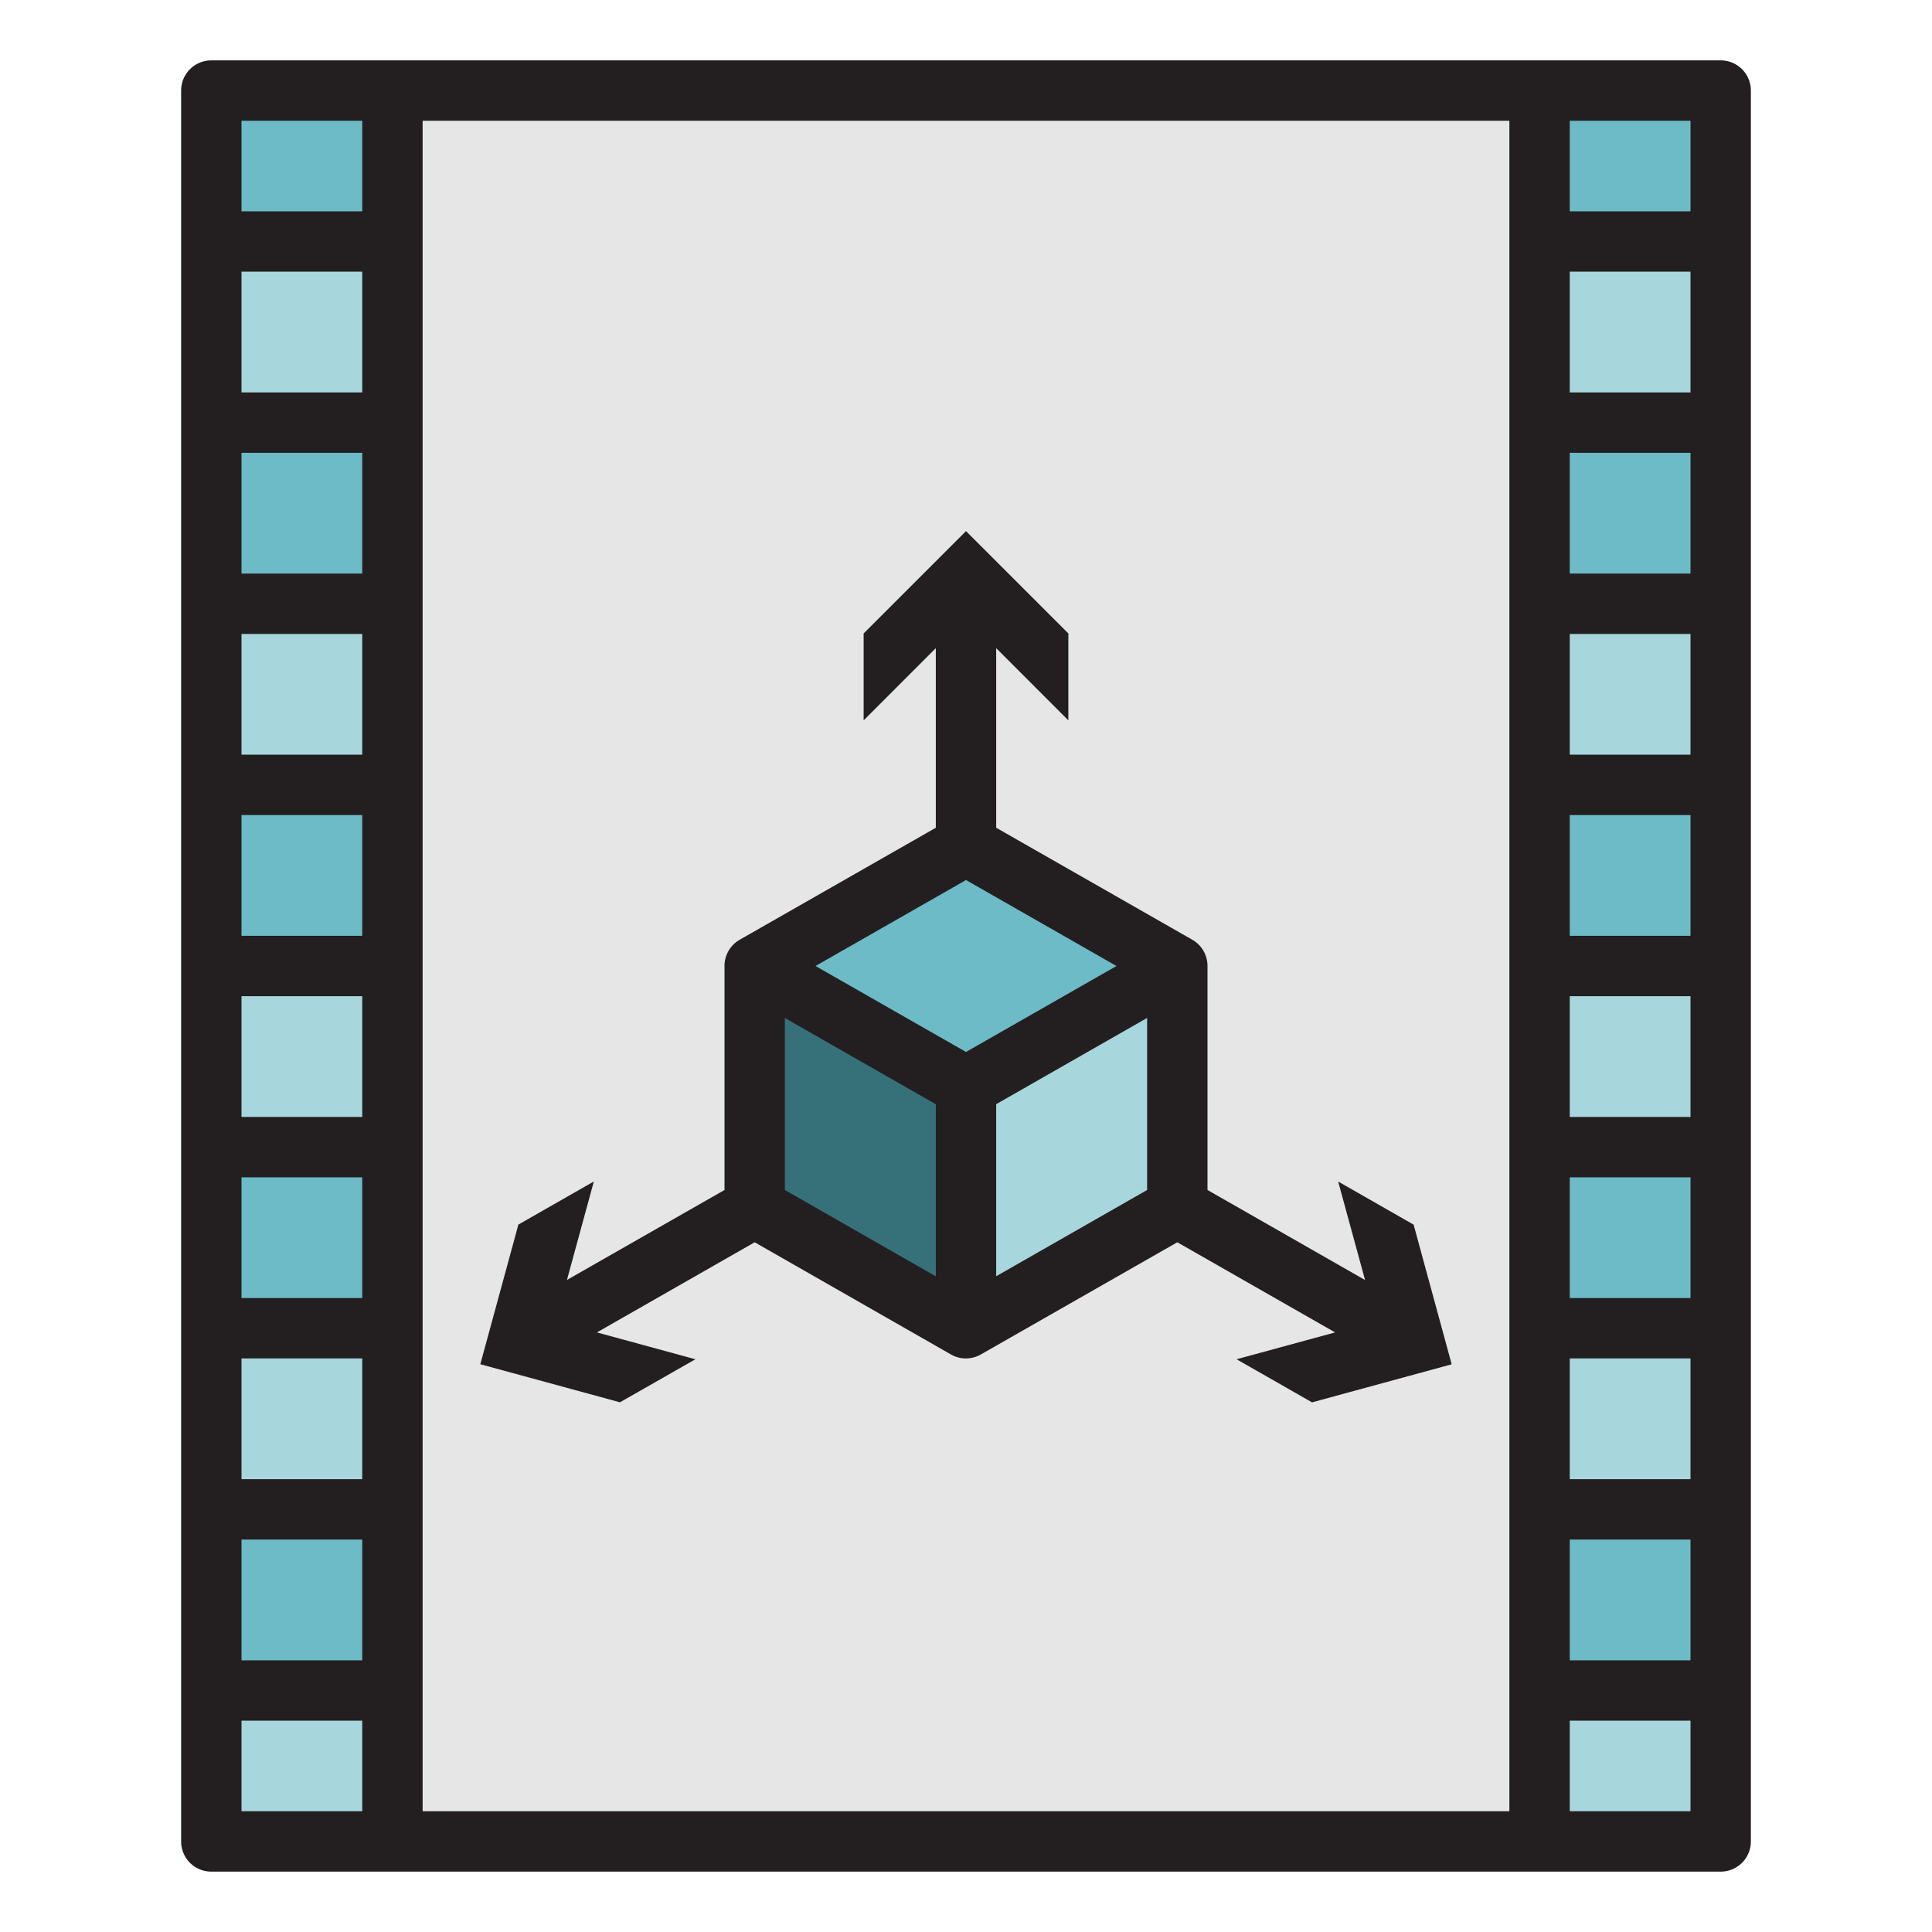 <?xml version="1.0"?>
<svg xmlns="http://www.w3.org/2000/svg" id="Filled_Outline" data-name="Filled Outline" viewBox="0 0 64 64" width="512" height="512"><rect x="7" y="3" width="50" height="58" style="fill:#e6e6e6"/><rect x="7" y="8" width="6" height="6" style="fill:#a7d6dd"/><rect x="7" y="14" width="6" height="6" style="fill:#6cbbc7"/><rect x="7" y="20" width="6" height="6" style="fill:#a7d6dd"/><rect x="7" y="26" width="6" height="6" style="fill:#6cbbc7"/><rect x="7" y="32" width="6" height="6" style="fill:#a7d6dd"/><rect x="7" y="38" width="6" height="6" style="fill:#6cbbc7"/><rect x="7" y="56" width="6" height="5" style="fill:#a7d6dd"/><rect x="7" y="44" width="6" height="6" style="fill:#a7d6dd"/><rect x="7" y="50" width="6" height="6" style="fill:#6cbbc7"/><rect x="7" y="3" width="6" height="5" style="fill:#6cbbc7"/><rect x="51" y="8" width="6" height="6" style="fill:#a7d6dd"/><rect x="51" y="14" width="6" height="6" style="fill:#6cbbc7"/><rect x="51" y="20" width="6" height="6" style="fill:#a7d6dd"/><rect x="51" y="26" width="6" height="6" style="fill:#6cbbc7"/><rect x="51" y="32" width="6" height="6" style="fill:#a7d6dd"/><rect x="51" y="38" width="6" height="6" style="fill:#6cbbc7"/><rect x="51" y="56" width="6" height="5" style="fill:#a7d6dd"/><rect x="51" y="44" width="6" height="6" style="fill:#a7d6dd"/><rect x="51" y="50" width="6" height="6" style="fill:#6cbbc7"/><rect x="51" y="3" width="6" height="5" style="fill:#6cbbc7"/><polygon points="39 32 32 28 25 32 32 36 39 32" style="fill:#6cbbc7"/><polygon points="25 32 25 40 32 44 32 36 25 32" style="fill:#36717a"/><polygon points="32 36 32 44 39 40 39 32 32 36" style="fill:#a7d6dd"/><path d="M23.037,45.027l-3.263-.889L25,41.152l6.5,3.716a1,1,0,0,0,.992,0L39,41.152l5.227,2.986-3.264.889,2.5,1.428,4.626-1.261-1.261-4.626-2.5-1.429.891,3.263L40,39.42V32a1,1,0,0,0-.5-.868L33,27.42V21.471l2.391,2.392V20.984L32,17.594l-3.391,3.39v2.879L31,21.471V27.42l-6.5,3.712A1,1,0,0,0,24,32v7.42L18.781,42.4l.891-3.263-2.5,1.429-1.261,4.626,4.626,1.261ZM26,33.723l5,2.857v5.7L26,39.42ZM36.985,32,32,34.848,27.015,32,32,29.152ZM33,42.277v-5.7l5-2.857v5.7Z" style="fill:#231f20"/><path d="M7,62H57a1,1,0,0,0,1-1V3a1,1,0,0,0-1-1H7A1,1,0,0,0,6,3V61A1,1,0,0,0,7,62ZM8,51h4v4H8Zm0-6h4v4H8Zm0-6h4v4H8Zm0-6h4v4H8Zm0-6h4v4H8Zm0-6h4v4H8Zm0-6h4v4H8Zm4-2H8V9h4ZM8,57h4v3H8ZM56,19H52V15h4Zm0,6H52V21h4Zm0,6H52V27h4Zm0,6H52V33h4Zm0,6H52V39h4Zm0,6H52V45h4Zm-4,2h4v4H52Zm4-38H52V9h4Zm0,47H52V57h4ZM56,7H52V4h4ZM50,60H14V4H50ZM8,4h4V7H8Z" style="fill:#231f20"/></svg>
